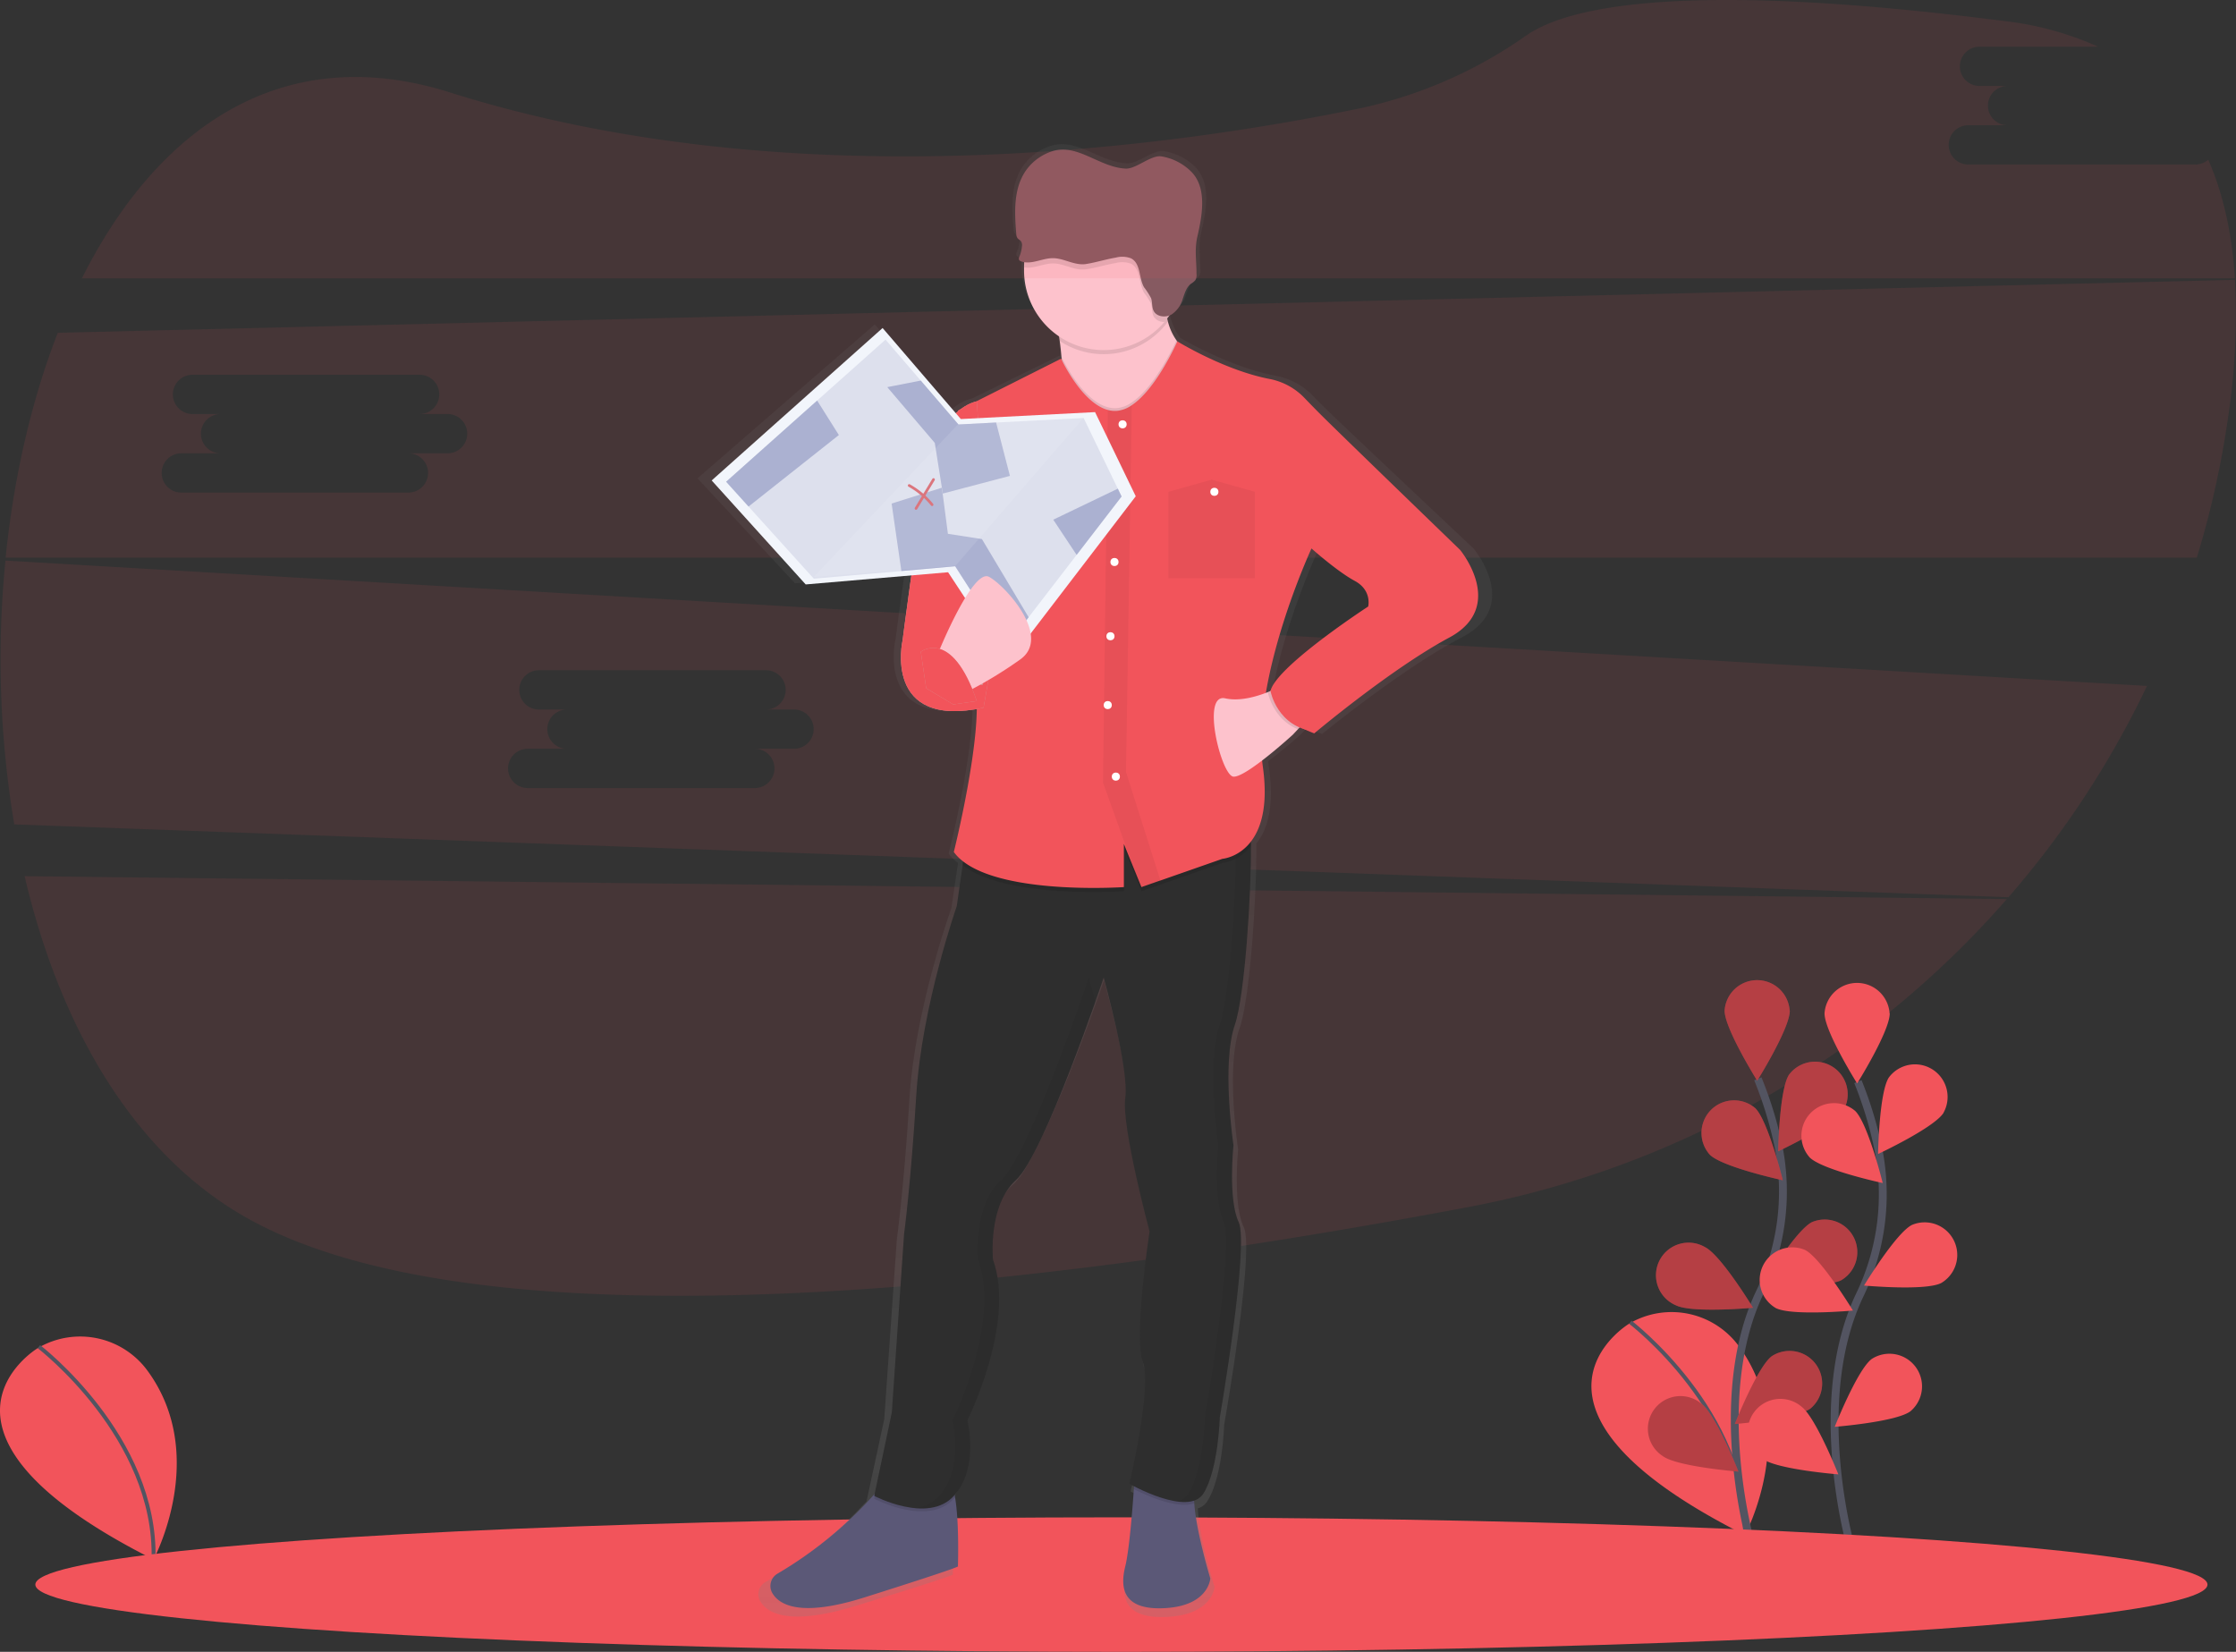 <svg xmlns="http://www.w3.org/2000/svg" xmlns:xlink="http://www.w3.org/1999/xlink" width="570.235" height="421.247" viewBox="0 0 570.235 421.247"><rect x="0" y="0" width="570.235" height="421.247" fill="#333333" stroke="none"/><defs><style>.a,.b{fill:#f2545b;}.a,.h,.t{opacity:0.1;}.c,.d{fill:none;stroke:#535461;stroke-miterlimit:10;}.d{stroke-width:2px;}.e{opacity:0.25;}.f{fill:url(#a);}.g{fill:#5b5877;}.i{fill:#2e2e2e;}.j,.m{opacity:0.05;}.k{fill:#fdc2cc;}.l{fill:#865a61;}.n,.t{fill:#fff;}.o{fill:#d39999;}.p{fill:#f2f5fb;}.q{fill:#dde0ed;}.r{fill:#abb1d1;}.s{fill:#d7666f;}</style><linearGradient id="a" x1="0.5" y1="1" x2="0.5" gradientUnits="objectBoundingBox"><stop offset="0" stop-color="gray" stop-opacity="0.251"/><stop offset="0.54" stop-color="gray" stop-opacity="0.122"/><stop offset="1" stop-color="gray" stop-opacity="0.102"/></linearGradient></defs><g transform="translate(-865.269 -325)"><g transform="translate(865.269 325)"><path class="a" d="M63.41,474.66c9.021,38.558,28.118,71.889,58.3,88.045,62.722,33.575,204.177,16.26,309.75-3.638A241.747,241.747,0,0,0,568.929,480.5Z" transform="translate(-57.131 -251.22)"/><path class="b" d="M841.849,691.6s-35.154,21.2,29.636,53.831c0,0,14.27-26.5-1.507-48.1a21.275,21.275,0,0,0-27.6-6.049Z" transform="translate(-426.478 -353.968)"/><path class="c" d="M851.43,693.55s30.077,23.01,29.23,54.278" transform="translate(-435.654 -356.363)"/><path class="b" d="M60.849,703.6s-35.155,21.2,29.636,53.831c0,0,14.27-26.5-1.507-48.1a21.275,21.275,0,0,0-27.6-6.049Z" transform="translate(-51.328 -359.732)"/><path class="c" d="M70.43,705.55s30.078,23.01,29.231,54.278" transform="translate(-60.503 -362.127)"/><path class="d" d="M907,693.449s-11.011-37.415,2.079-64.91a59.058,59.058,0,0,0,4.776-37.051,99.31,99.31,0,0,0-5.3-17.388" transform="translate(-460.264 -298.985)"/><path class="b" d="M914.319,533.463c0,4.583-8.314,17.871-8.314,17.871s-8.315-13.287-8.315-17.871a8.314,8.314,0,0,1,16.593,0Z" transform="translate(-457.875 -275.735)"/><path class="b" d="M940.666,578.052c-2.489,3.845-16.676,10.492-16.676,10.492s.26-15.662,2.749-19.508a8.315,8.315,0,0,1,13.927,9.021Z" transform="translate(-470.508 -294.945)"/><path class="b" d="M936.73,658.642c-4.09,2.079-19.69.639-19.69.639s8.127-13.391,12.222-15.454a8.314,8.314,0,0,1,7.472,14.815Z" transform="translate(-467.17 -332.16)"/><path class="b" d="M921.99,722.341c-3.684,2.723-19.3,3.954-19.3,3.954s5.747-14.55,9.432-17.3A8.315,8.315,0,0,1,922,722.336Z" transform="translate(-460.276 -363.142)"/><path class="b" d="M888.485,598.551c3.284,3.191,18.6,6.5,18.6,6.5s-3.752-15.21-7.036-18.4a8.314,8.314,0,0,0-11.562,11.9Z" transform="translate(-452.427 -304.063)"/><path class="b" d="M869.064,670.47c4.09,2.079,19.69.639,19.69.639s-8.128-13.391-12.222-15.454a8.314,8.314,0,1,0-7.473,14.815Z" transform="translate(-441.689 -337.606)"/><path class="b" d="M863.834,745.1c3.684,2.723,19.3,3.955,19.3,3.955s-5.748-14.55-9.432-17.3a8.314,8.314,0,1,0-9.873,13.339Z" transform="translate(-439.785 -373.773)"/><path class="e" d="M914.319,533.463c0,4.583-8.314,17.871-8.314,17.871s-8.315-13.287-8.315-17.871a8.314,8.314,0,0,1,16.593,0Z" transform="translate(-457.875 -275.735)"/><path class="e" d="M940.666,578.052c-2.489,3.845-16.676,10.492-16.676,10.492s.26-15.662,2.749-19.508a8.315,8.315,0,0,1,13.927,9.021Z" transform="translate(-470.508 -294.945)"/><path class="e" d="M936.73,658.642c-4.09,2.079-19.69.639-19.69.639s8.127-13.391,12.222-15.454a8.314,8.314,0,0,1,7.472,14.815Z" transform="translate(-467.17 -332.16)"/><path class="e" d="M921.99,722.341c-3.684,2.723-19.3,3.954-19.3,3.954s5.747-14.55,9.432-17.3A8.315,8.315,0,0,1,922,722.336Z" transform="translate(-460.276 -363.142)"/><path class="e" d="M888.485,598.551c3.284,3.191,18.6,6.5,18.6,6.5s-3.752-15.21-7.036-18.4a8.314,8.314,0,0,0-11.562,11.9Z" transform="translate(-452.427 -304.063)"/><path class="e" d="M869.064,670.47c4.09,2.079,19.69.639,19.69.639s-8.128-13.391-12.222-15.454a8.314,8.314,0,1,0-7.473,14.815Z" transform="translate(-441.689 -337.606)"/><path class="e" d="M863.834,745.1c3.684,2.723,19.3,3.955,19.3,3.955s-5.748-14.55-9.432-17.3a8.314,8.314,0,1,0-9.873,13.339Z" transform="translate(-439.785 -373.773)"/><path class="d" d="M956,694.819s-11.011-37.415,2.079-64.91a59.059,59.059,0,0,0,4.776-37.051,99.324,99.324,0,0,0-5.243-17.388" transform="translate(-483.801 -299.643)"/><path class="b" d="M963.359,534.823c0,4.583-8.314,17.871-8.314,17.871s-8.315-13.288-8.315-17.871a8.314,8.314,0,0,1,16.593,0Z" transform="translate(-481.431 -276.389)"/><path class="b" d="M989.691,579.4C987.2,583.248,973,589.874,973,589.874s.26-15.662,2.749-19.508a8.314,8.314,0,0,1,13.927,9.021Z" transform="translate(-494.05 -295.584)"/><path class="b" d="M985.8,660.02c-4.09,2.079-19.69.639-19.69.639s8.128-13.392,12.222-15.455A8.314,8.314,0,0,1,985.8,660.02Z" transform="translate(-490.74 -332.825)"/><path class="b" d="M971.03,723.712c-3.684,2.723-19.3,3.955-19.3,3.955s5.747-14.55,9.432-17.3a8.314,8.314,0,0,1,9.873,13.34Z" transform="translate(-483.833 -363.8)"/><path class="b" d="M937.525,599.921c3.284,3.191,18.6,6.5,18.6,6.5s-3.752-15.21-7.036-18.4a8.314,8.314,0,0,0-11.562,11.9Z" transform="translate(-475.983 -304.721)"/><path class="b" d="M919,672.292c4.09,2.079,19.69.639,19.69.639s-8.143-13.391-12.217-15.454A8.314,8.314,0,0,0,919,672.292Z" transform="translate(-466.143 -338.717)"/><path class="b" d="M912.864,746.467c3.684,2.723,19.3,3.955,19.3,3.955s-5.747-14.55-9.432-17.3a8.314,8.314,0,1,0-9.873,13.339Z" transform="translate(-463.337 -374.431)"/><path class="a" d="M52.849,319.79a255.18,255.18,0,0,0,2.25,67.274l508.569,18.578A239.037,239.037,0,0,0,599,351.754Zm201.106,47.99h-9.993a5.007,5.007,0,1,1,0,10.014H186.036a5.007,5.007,0,1,1,0-10.014H196.05a5.007,5.007,0,1,1,0-10.014h-7.156a5.007,5.007,0,1,1,0-10.014H246.82a5.007,5.007,0,1,1,0,10.014h7.135a5.007,5.007,0,1,1,0,10.014Z" transform="translate(-51.46 -176.828)"/><path class="a" d="M622.633,182,67.388,195.511c-6.756,17.362-11.23,36.994-13.3,57.339H612.9a237.216,237.216,0,0,0,8.081-36.552A174.352,174.352,0,0,0,622.633,182ZM166.808,226.243h-9.993a5.007,5.007,0,0,1,0,10.014H98.889a5.007,5.007,0,1,1,0-10.014H108.9a5.007,5.007,0,0,1,0-10.014h-7.156a5.007,5.007,0,0,1,0-10.014h57.926a5.007,5.007,0,1,1,0,10.014h7.135a5.007,5.007,0,1,1,0,10.014Z" transform="translate(-52.654 -110.641)"/><ellipse class="b" cx="276.975" cy="17.149" rx="276.975" ry="17.149" transform="translate(9.012 386.949)"/><path class="f" d="M591.519,218.512s-32.12-30.228-36.76-34.749c-1.616-1.559-3.144-3.118-4.448-4.433A17.445,17.445,0,0,0,541.1,174.5c-12.035-2.281-24.346-9.681-24.346-9.681h0c-.067-.088-.135-.166-.2-.26a14.64,14.64,0,0,1-2.26-4.833c-.068-.255-.135-.52-.192-.79q.291-.374.566-.764a3.719,3.719,0,0,0,.608-.275,7.311,7.311,0,0,0,2.957-4.053c.52-1.4.935-2.941,2.172-3.851a4.539,4.539,0,0,0,1.18-.941,2.77,2.77,0,0,0,.275-1.606c0-3.549-.566-6.272.26-9.733,1.32-5.54,2.531-12.472-1.652-16.582a14.607,14.607,0,0,0-7.878-3.923c-2.687-.426-6.662,3.232-9.385,3.118-6.937-.265-12.784-6.522-19.378-4.5a13.625,13.625,0,0,0-7.119,5.1c-3.253,4.635-2.941,10.632-2.474,16.161a2.011,2.011,0,0,0,.359,1.18c.244.286.634.437.873.722a1.752,1.752,0,0,1,.27,1.294,8.489,8.489,0,0,1-.644,2.6,1.039,1.039,0,0,0-.1.941.982.982,0,0,0,.52.353,4.723,4.723,0,0,0,.857.2c-.047.457-.088.915-.1,1.377v.785a20.339,20.339,0,0,0,9.26,16.982c.057.374.119.759.177,1.159.177,1.232.338,2.6.457,4.084,0,.27.042.52.062.816l-.14-.286-22.345,10.954a11.074,11.074,0,0,0-4.505,2.209l-.442.218v.13q-.275.229-.561.488L438.84,161.4l-45.21,39.244,24.86,26.767,27.937-2.328c-1.377,9.458-2.318,16.707-2.318,16.707S439,263.686,463.747,259.5c-.161,13.807-6.075,36.849-6.075,36.849a12.173,12.173,0,0,0,2.406,2.375l-.14.941-1.559,10.585s-9.281,25.712-10.7,48.645-3.211,35.788-3.211,35.788l-3.211,45.87-4.516,20.973a106.04,106.04,0,0,1-25.671,20.526,3.6,3.6,0,0,0-1.455,4.926c1.829,3.149,7.457,6.418,24.5,1.18,27.126-8.314,24.626-7.992,24.626-7.992s.4-11.131-.754-17.731c-.036-.2-.073-.39-.109-.582,6.5-7.322,3.357-19.227,3.357-19.227s12.846-25.016,6.755-41.349c0,0-1.429-13.9,6.07-20.5.1-.094.213-.2.322-.307l.1-.1.244-.26.109-.12.286-.333.062-.073c.114-.14.234-.291.353-.447l.093-.125.3-.338.114-.166.281-.411.094-.135.379-.577.073-.114.317-.52.119-.2.291-.488.109-.187.4-.7h0l.4-.717.114-.213.307-.566.119-.229.369-.7.047-.088.426-.831.1-.2.333-.66.125-.249.348-.707.088-.177.437-.909.073-.151.364-.774.125-.265.338-.722.109-.234.447-.972h0l.431-.961.12-.265.338-.764.114-.265.462-.993v-.042l.452-1.039.1-.223.353-.821.12-.275.369-.878.073-.166.447-1.039.073-.171.369-.883.12-.286.338-.826.1-.239.431-1.039.036-.088.39-.961.12-.3.317-.79.114-.286.374-.946.036-.1.405-1.039.12-.3.291-.743.125-.327.307-.79.088-.234.379-.982.1-.27.275-.717.14-.364.244-.634.13-.343.343-.909.1-.265.249-.665.14-.369.208-.556.14-.379.234-.629.151-.405.234-.634.151-.405.161-.437.151-.416.13-.359.348-.946.057-.161.161-.447.109-.3.166-.452.078-.213c1.491-4.11,2.406-6.756,2.406-6.756s6.755,23.629,5.716,30.925,6.423,34.4,6.423,34.4-4.282,27.105-1.782,33.7-3.57,31.273-3.57,31.273.463.255,1.247.644l-.047.67c-.39,5.425-1.237,15.849-2.271,19.882-1.429,5.56-.712,11.469,10.7,10.772s11.775-7.644,11.775-7.644-3.768-12.15-4.23-19.315a4.975,4.975,0,0,0-.031-.686h0l.322-.12.094-.036c.13-.057.255-.114.374-.177h0c.114-.062.218-.125.327-.192l.094-.062q.135-.093.265-.2l.062-.052q.156-.13.3-.27l.068-.068q.109-.12.213-.244l.073-.093c.083-.109.166-.224.244-.348,3.923-6.236,4.282-19.461,4.282-19.461s7.852-44.477,5-50.406-1.429-19.8-1.429-19.8-3.211-20.849.359-30.925c2.671-7.545,4.344-33.6,4.266-46.067v-1.029c2.661-3.3,4.677-9.1,3.243-19.269-.083-.577-.146-1.159-.208-1.751,4.053-3.03,8.055-6.589,8.055-6.589l1.382-1.424.442-.457c.385.161.79.307,1.211.436,1.559.707,2.671,1.1,2.671,1.1s20.344-16.681,35.69-24.673S591.519,218.512,591.519,218.512ZM567.251,233.1s-21.415,13.573-25.328,20.506a5.2,5.2,0,0,0-.52,1.237l-.52.218h0l-.655.249c3.279-18.708,12.056-37.15,12.056-37.15s6.756,5.908,11.432,8.314,3.534,6.631,3.534,6.631Z" transform="translate(-215.751 -78.663)"/><path class="g" d="M453.484,799.877c-16.442,5.2-21.872,1.954-23.634-1.169a3.637,3.637,0,0,1,1.4-4.879A102.917,102.917,0,0,0,456.2,773.281c1.829-2.079,2.791-3.352,2.791-3.352s12.737-2.411,15.834,0c.774.6,1.315,2.287,1.684,4.469,1.112,6.537.728,17.564.728,17.564S479.643,791.615,453.484,799.877Z" transform="translate(-232.941 -392.536)"/><path class="g" d="M624.772,794.815s-.343,6.885-11.36,7.571-11.7-5.165-10.325-10.668c1-3.991,1.814-14.317,2.188-19.695.14-2.042.218-3.367.218-3.367s17.211-1.72,15.491,3.118a10.728,10.728,0,0,0-.291,3.929C621.14,782.785,624.772,794.815,624.772,794.815Z" transform="translate(-316.113 -392.296)"/><path class="h" d="M500.945,774.4l-.307.353c-6.542,7.228-20.308,0-20.308,0l.307-1.465c1.829-2.079,2.791-3.352,2.791-3.352s12.737-2.411,15.834,0C500.056,770.537,500.6,772.221,500.945,774.4Z" transform="translate(-257.397 -392.541)"/><path class="h" d="M623.479,771.763a10.73,10.73,0,0,0-.291,3.929c-4.5,1.559-12.472-2.13-15.418-3.638.14-2.042.218-3.367.218-3.367S625.21,766.946,623.479,771.763Z" transform="translate(-318.613 -392.307)"/><path class="i" d="M573.3,549.573c2.754,5.851-4.817,49.887-4.817,49.887s-.343,13.08-4.131,19.274-18.931-2.411-18.931-2.411,5.851-24.424,3.44-30.982,1.72-33.377,1.72-33.377-7.228-26.85-6.194-34.079-5.508-30.66-5.508-30.66-15.148,45.1-22.376,51.633-5.851,20.308-5.851,20.308c5.851,16.177-6.543,40.964-6.543,40.964s3.118,12.046-3.44,19.274-20.308,0-20.308,0l4.49-21.3,3.118-45.438s1.72-12.737,3.118-35.456,10.325-48.193,10.325-48.193l1.5-10.487,1.258-8.793s69.878-2.411,71.6-2.754c.431-.088.65,2.541.67,6.683.078,12.352-1.559,38.158-4.116,45.636-3.44,9.983-.343,30.66-.343,30.66S570.546,543.722,573.3,549.573Z" transform="translate(-257.412 -237.926)"/><g class="j" transform="translate(233.123 209.045)"><path d="M544.5,524.5s-15.148,45.1-22.376,51.633-5.851,20.308-5.851,20.308c5.851,16.177-6.543,40.964-6.543,40.964s3.118,12.046-3.44,19.274a9.873,9.873,0,0,1-6.35,3.118c3.638.379,7.478-.172,10.133-3.118,6.542-7.228,3.44-19.274,3.44-19.274s12.394-24.782,6.542-40.964c0,0-1.377-13.771,5.851-20.308,5.555-5.025,15.777-32.8,20.22-45.4C545.212,527.052,544.5,524.5,544.5,524.5Z" transform="translate(-499.94 -484.205)"/><path d="M643.144,529.937s-3.118-20.651.343-30.66c2.6-7.478,4.188-33.284,4.116-45.636,0-4.157-.239-6.756-.67-6.683-.213.042-1.5.12-3.57.218.291.707.436,3.076.457,6.47C643.9,466,642.26,491.8,639.7,499.283c-3.44,9.982-.343,30.66-.343,30.66s-1.377,13.771,1.377,19.622-4.817,49.887-4.817,49.887-.343,13.08-4.131,19.274a4.594,4.594,0,0,1-3.16,2.079c2.946.437,5.628.073,6.943-2.079,3.788-6.194,4.131-19.274,4.131-19.274s7.571-44.061,4.817-49.887S643.144,529.937,643.144,529.937Z" transform="translate(-561.756 -446.957)"/></g><path class="k" d="M605.321,198.705l-2.411,23.748s-38.21,8.263-34.079-5.165a50.508,50.508,0,0,0,1.626-18.6c-.119-1.465-.27-2.827-.442-4.048a57.992,57.992,0,0,0-1.185-6.267s29.62-22.376,28.228-7.228a24.661,24.661,0,0,0,.546,8.559,14.678,14.678,0,0,0,2.182,4.786A10.733,10.733,0,0,0,605.321,198.705Z" transform="translate(-299.759 -107.704)"/><path class="h" d="M597.9,189.72c-.275.374-.566.743-.863,1.1a20.313,20.313,0,0,1-26.731,3.845,57.978,57.978,0,0,0-1.185-6.267s29.62-22.376,28.228-7.228A24.666,24.666,0,0,0,597.9,189.72Z" transform="translate(-300.047 -107.714)"/><path class="k" d="M594.506,158.268a20.308,20.308,0,0,1-40.616,0q0-.39,0-.779a20.306,20.306,0,1,1,40.6.78Z" transform="translate(-292.732 -89.299)"/><path class="h" d="M597.176,453.672A11.069,11.069,0,0,1,589.963,458l-15.818,5.534h-.036l-4.8,1.679-2.011-4.947-2.463-6.07v11.017s-30.223,2.079-41.188-6.7l1.258-8.793s69.878-2.411,71.6-2.754C596.937,446.9,597.155,449.525,597.176,453.672Z" transform="translate(-278.206 -237.918)"/><path class="h" d="M605.321,215.909l-2.411,23.748s-38.21,8.262-34.079-5.165a50.508,50.508,0,0,0,1.626-18.6c.66,1.382,5.519,11.162,11.8,12.861h0a6.812,6.812,0,0,0,2.406.229,7.987,7.987,0,0,0,3.705-1.434c5.654-3.757,10.393-13.646,11.432-15.849A10.675,10.675,0,0,0,605.321,215.909Z" transform="translate(-299.759 -124.908)"/><path class="b" d="M645.768,287.742c-14.8,7.92-34.422,24.424-34.422,24.424S596.89,307,600.678,300.121,625.1,279.813,625.1,279.813s1.039-4.131-3.44-6.542-11.017-8.263-11.017-8.263-15.491,33.388-12.394,55.764-10.326,23.384-10.326,23.384l-15.818,5.534h-.036l-4.8,1.678-2.011-4.947-2.463-6.07v11.017s-35.113,2.411-43.37-8.948c0,0,7.571-30.291,5.508-41.993s-4.474-70.564-4.474-70.564l26.331-13.251s5.15,11.24,11.905,13.074h0a6.812,6.812,0,0,0,2.406.229,7.987,7.987,0,0,0,3.705-1.434c6.376-4.235,11.614-16.291,11.614-16.291s11.874,7.327,23.483,9.588a16.682,16.682,0,0,1,8.886,4.781c1.258,1.315,2.733,2.827,4.292,4.391,4.474,4.474,35.456,34.422,35.456,34.422S660.552,279.823,645.768,287.742Z" transform="translate(-276.179 -125.143)"/><path class="k" d="M672.987,387.624l-4.521,4.786-1.33,1.413s-12.046,11.017-15.148,10.668-8.262-21.342-2.078-19.965c3.762.837,8.164-.483,11.032-1.652h0a29.179,29.179,0,0,0,3.076-1.445Z" transform="translate(-337.461 -206.437)"/><path class="h" d="M594.525,158.268a20.215,20.215,0,0,1-4.791,13.1,2.931,2.931,0,0,1-2.728-1.3c-.572-1-.333-2.26-.712-3.341a17.872,17.872,0,0,0-1.788-2.785c-1.382-2.422-.8-6.09-3.331-7.389a6.286,6.286,0,0,0-3.871-.177c-2.551.421-5.119,1.258-7.634,1.606-2.869.405-5.451-1.46-8.283-1.5-2.525-.042-5.061,1.439-7.457,1.013a20.306,20.306,0,1,1,40.6.78Z" transform="translate(-292.751 -89.299)"/><path class="l" d="M575.2,145.635a6.286,6.286,0,0,1,3.871.182c2.531,1.294,1.949,4.963,3.331,7.384a18.786,18.786,0,0,1,1.793,2.785c.364,1.039.14,2.338.712,3.341.826,1.45,3.066,1.663,4.536.8a7.214,7.214,0,0,0,2.848-4.017c.489-1.382.9-2.91,2.079-3.814a4.407,4.407,0,0,0,1.138-.93,2.8,2.8,0,0,0,.27-1.59c0-3.513-.546-6.236.25-9.64,1.273-5.488,2.437-12.357-1.6-16.426a13.953,13.953,0,0,0-7.6-3.887c-2.6-.426-6.423,3.2-9.052,3.118-6.688-.265-12.331-6.459-18.708-4.459a13.158,13.158,0,0,0-6.87,5.056c-3.118,4.594-2.837,10.528-2.385,16.01a2.027,2.027,0,0,0,.348,1.169c.234.281.613.431.842.717a1.772,1.772,0,0,1,.26,1.278,8.6,8.6,0,0,1-.618,2.6,1.07,1.07,0,0,0-.093.935.945.945,0,0,0,.52.353c2.6.935,5.4-.868,8.185-.821s5.42,1.907,8.288,1.5C570.077,146.892,572.644,146.056,575.2,145.635Z" transform="translate(-290.642 -79.94)"/><path class="m" d="M607.294,364.786h-.036l-4.973,1.85-1.84-5.119-7.795-21.732,1.221-95.039h0a6.813,6.813,0,0,0,2.406.229,7.986,7.986,0,0,0,3.705-1.434h0l-1.476,93.538Z" transform="translate(-311.35 -140.202)"/><circle class="n" cx="1.034" cy="1.034" r="1.034" transform="translate(285.255 107.178)"/><circle class="n" cx="1.034" cy="1.034" r="1.034" transform="translate(283.186 142.286)"/><circle class="n" cx="1.034" cy="1.034" r="1.034" transform="translate(281.466 178.776)"/><circle class="n" cx="1.034" cy="1.034" r="1.034" transform="translate(283.535 197.016)"/><path class="m" d="M595.463,260.51H573.43V238.482l11.017-3.1,11.017,3.1Z" transform="translate(-275.439 -113.059)"/><circle class="n" cx="1.034" cy="1.034" r="1.034" transform="translate(284.221 123.355)"/><circle class="n" cx="1.034" cy="1.034" r="1.034" transform="translate(308.66 124.389)"/><circle class="n" cx="1.034" cy="1.034" r="1.034" transform="translate(282.158 161.217)"/><path class="o" d="M512.821,241.66s-9.64,1.377-12.737,18.931-6.194,41.993-6.194,41.993-5.165,22.719,20.641,17.2l1.377-7.92s-2.6,9.12-1.892-9.12.863-30.14.863-30.14Z" transform="translate(-263.708 -139.299)"/><path class="b" d="M512.821,241.66s-9.64,1.377-12.737,18.931-6.194,41.993-6.194,41.993-5.165,22.719,20.641,17.2l1.377-7.92s-3.96,8.777-3.269-9.468,2.24-29.776,2.24-29.776Z" transform="translate(-263.708 -139.299)"/><path class="h" d="M685.726,387.624l-4.521,4.786c-6.428-2.6-7.675-9.411-7.675-9.411l.166-.125h0a29.2,29.2,0,0,0,3.076-1.445Z" transform="translate(-350.2 -206.437)"/><path class="b" d="M679.969,376.46l-5.139,3.809s1.7,9.271,11.334,10.3l4.131-7.228Z" transform="translate(-350.825 -204.049)"/><path class="p" d="M349.25,199.835l43.589-38.875,19.949,23.213,34.235-1.767L457.4,203.868l-32.593,42.57L409.54,223.246l-36.313,3.108Z" transform="translate(-167.755 -77.312)"/><path class="q" d="M457.194,206.648l-11.469,14.9-12.238,15.9-5.654,7.353-13.08-20.35-13.719,1.206L378.7,227.616l-16.639-18.4-5.721-6.324,23.213-20.7,17.44-15.548,8.985,10.455,9.614,11.188,9.6-.494,22.324-1.154,8.715,18.022Z" transform="translate(-171.16 -80.04)"/><path class="r" d="M385.092,205.353l-23.031,18.235-5.721-6.324,23.213-20.7Z" transform="translate(-171.16 -94.412)"/><path class="r" d="M449.352,214.078l-1.814-11.427L435.42,188.428l8.543-1.668,9.614,11.188,9.6-.494,3.523,13.61-17.112,4.505Z" transform="translate(-209.146 -89.704)"/><path class="r" d="M534.314,241.79l-11.469,14.9-5.955-8.98,16.463-7.909Z" transform="translate(-248.28 -115.182)"/><path class="r" d="M472.5,272.364l-5.654,7.353-13.08-20.35-13.719,1.206-2.489-17.206,12.82-4.038,1.538,11.755,8.673,1.346Z" transform="translate(-210.174 -114.956)"/><path class="s" d="M503.091,287.84a.343.343,0,0,1-.333-.12,19.924,19.924,0,0,0-5.753-4.817.344.344,0,0,1,.333-.6,20.613,20.613,0,0,1,5.95,4.983.343.343,0,0,1-.2.556Z" transform="translate(-265.322 -158.8)"/><path class="s" d="M500.619,287.4a.343.343,0,0,1-.359-.52l4.459-7.363a.344.344,0,1,1,.587.359l-4.459,7.363A.343.343,0,0,1,500.619,287.4Z" transform="translate(-266.945 -157.404)"/><path class="t" d="M399.39,245.657l36.8-38.953,31.938-1.554-32.608,37.665Z" transform="translate(-191.839 -98.538)"/><path class="k" d="M512.16,346.523s8.606-21.114,12.737-18.921,16.177,15.356,7.92,21.114a106.785,106.785,0,0,1-14.114,8.5l-6.543-.821Z" transform="translate(-272.687 -180.504)"/><path class="o" d="M503.22,363.624s7.893-6.194,14.27,12.565l-6.012.863-6.885-4.131Z" transform="translate(-268.393 -197.413)"/><path class="b" d="M503.22,363.624s7.893-6.194,14.27,12.565l-6.012.863-6.885-4.131Z" transform="translate(-268.393 -197.413)"/><path class="a" d="M630.531,86.632H572.6a5.007,5.007,0,0,1,0-10.014h10.014a5.007,5.007,0,0,1,0-10.014h-7.156a5.007,5.007,0,0,1,0-10.014h30.244a80,80,0,0,0-23.582-6.5C499.687,39.5,470.254,46.5,459.871,53.727A115.448,115.448,0,0,1,417.5,72.3c-50.874,10.481-146,23.1-232.192-4.069-42.851-13.511-74.7,9.312-93.787,47.434H640.591c-.717-11.079-2.863-21.306-6.8-30.265A4.978,4.978,0,0,1,630.531,86.632Z" transform="translate(-70.634 -44.68)"/></g></g></svg>